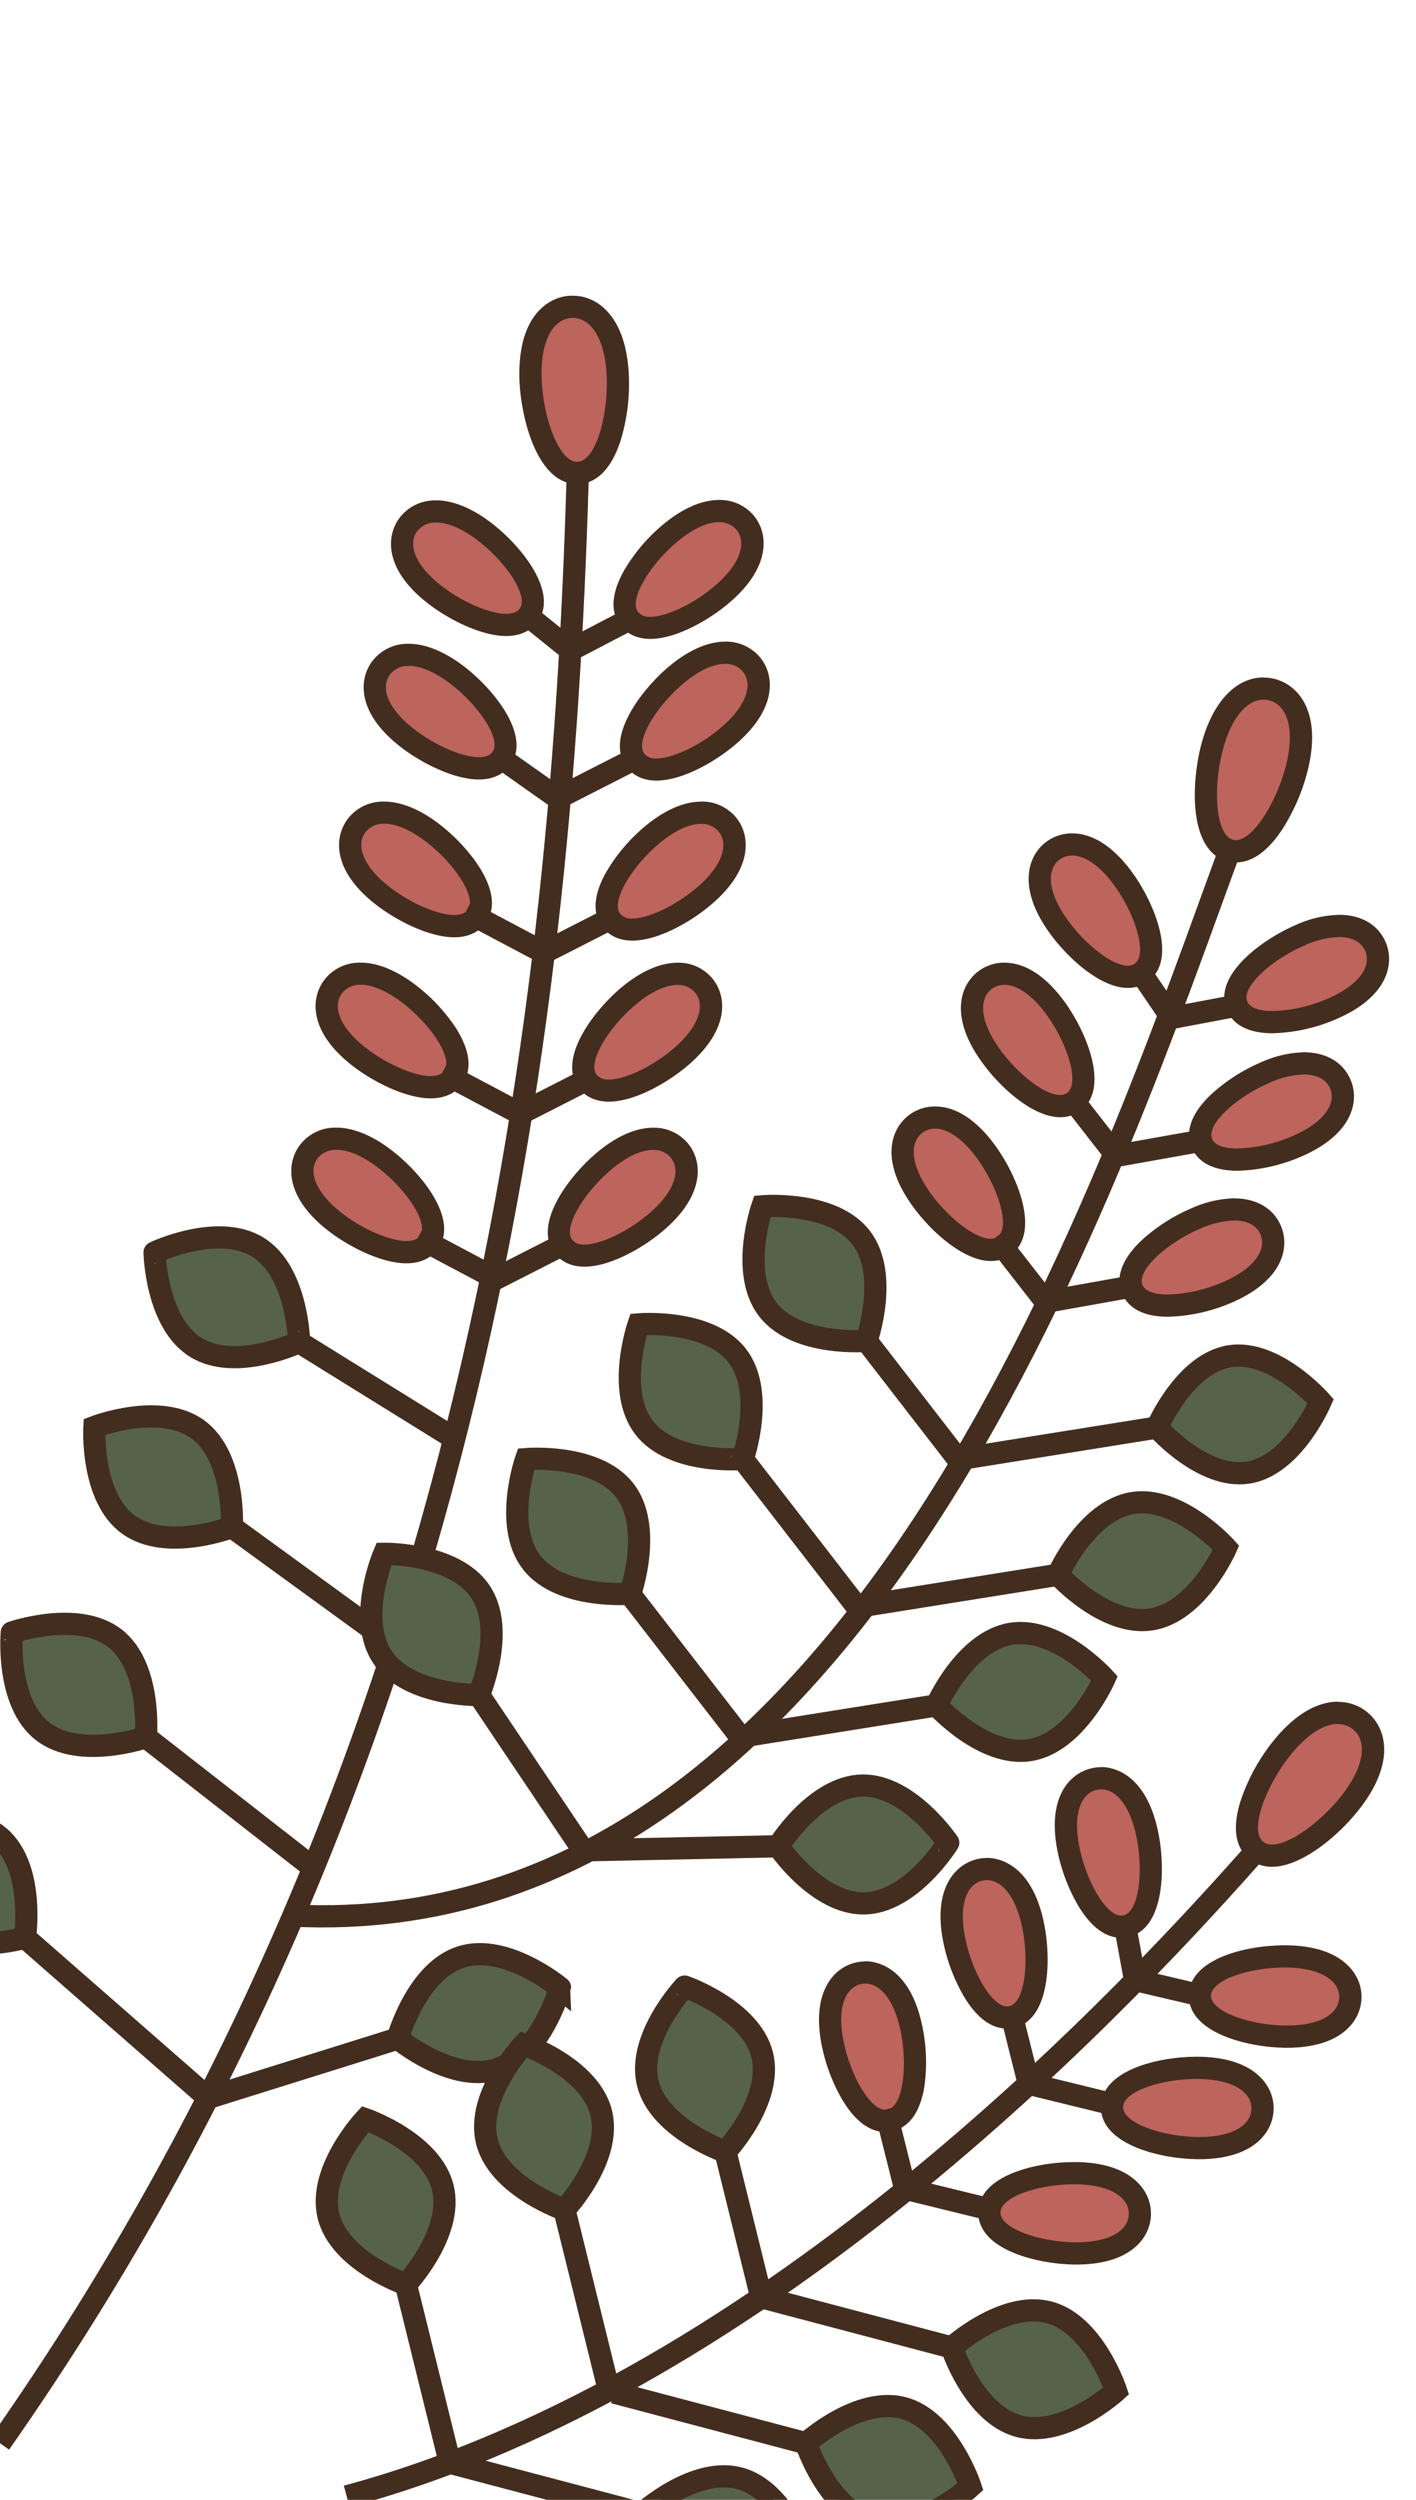<svg xmlns="http://www.w3.org/2000/svg" width="510" height="900" viewBox="0 0 510 900"><defs><style>.a{fill:#56634a;}.a,.b{stroke:#432d1e;stroke-miterlimit:10;stroke-width:8px;}.b{fill:none;}.c{fill:#bd645d;}.d{fill:#432d1e;}</style></defs><title>72</title><path class="a" d="M178.81,745c-16.14,5.05-35.56-11.1-35.56-11.1s6.75-24.33,22.9-29.38,35.56,11.09,35.56,11.09S195,740,178.81,745Z"/><line class="a" x1="143.25" y1="733.92" x2="74.94" y2="755.3"/><path class="b" d="M444.13,302.83c-42,113.3-132.06,396.78-338.45,386.83"/><path class="c" d="M445.1,306.45a7.77,7.77,0,0,1-2-.26c-3.3-.86-7.47-4.16-8.53-15a65.91,65.91,0,0,1,2-22.08c3.47-13.29,10.42-21.22,18.58-21.22a12.49,12.49,0,0,1,3.1.4c11.23,2.93,11.73,17.33,8.75,28.76C463.73,289.26,454.86,306.45,445.1,306.45Z"/><path class="d" d="M455.07,251.89a8.21,8.21,0,0,1,2.09.27c6.27,1.64,9.5,10,5.89,23.88-3.43,13.11-11.76,26.41-17.95,26.41a4,4,0,0,1-1-.13c-6.26-1.63-7.32-18.35-3.71-32.2,3.22-12.32,9.05-18.23,14.71-18.23m0-8h0c-10.1,0-18.49,9.05-22.45,24.21-3.73,14.3-4.47,38.34,9.43,42a12,12,0,0,0,3.05.39c5.86,0,11.47-4,16.68-11.87a71.53,71.53,0,0,0,9-20.52c5.52-21.15-2.8-31.34-11.61-33.64a16.32,16.32,0,0,0-4.11-.53Z"/><path class="c" d="M458.37,368c-8.5,0-11.65-3.17-12.79-5.83-1.26-2.92-1.24-7.85,6-14.7a59.51,59.51,0,0,1,16.74-10.79,36.08,36.08,0,0,1,14-3.33c6.3,0,11.07,2.71,13.1,7.42,1.74,4.05,1,8.54-2,12.65-2.81,3.82-7.42,7.12-13.69,9.81A57.35,57.35,0,0,1,458.37,368Z"/><path class="d" d="M482.29,337.36c4.83,0,8.09,1.88,9.42,5,2.28,5.3-1.85,12.17-13.58,17.21A53.6,53.6,0,0,1,458.37,364c-4.6,0-8.1-1.05-9.12-3.41-2.27-5.3,8.9-15.19,20.63-20.23a32.24,32.24,0,0,1,12.41-3m0-8h0A40,40,0,0,0,466.72,333c-12.41,5.33-30.12,18.39-24.82,30.74,1.62,3.77,5.79,8.25,16.47,8.25a61.57,61.57,0,0,0,22.92-5.09c18.5-7.95,21.13-19.9,17.77-27.72-2.68-6.25-8.8-9.84-16.77-9.84Z"/><path class="c" d="M445.71,417.48c-8.5,0-11.65-3.17-12.79-5.83-3.89-9,11.26-20.56,22.72-25.49a36.08,36.08,0,0,1,14-3.33c6.3,0,11.07,2.71,13.1,7.42,4.21,9.8-5.82,18.23-15.68,22.47A57.53,57.53,0,0,1,445.71,417.48Z"/><path class="d" d="M469.63,386.83c4.83,0,8.09,1.88,9.42,5,2.28,5.3-1.85,12.17-13.58,17.21a53.6,53.6,0,0,1-19.76,4.44c-4.6,0-8.1-1.05-9.12-3.4-2.27-5.31,8.9-15.2,20.63-20.24a32.24,32.24,0,0,1,12.41-3m0-8h0a40,40,0,0,0-15.56,3.66,63.37,63.37,0,0,0-17.91,11.56c-4.91,4.66-10.1,11.76-6.91,19.18,1.62,3.77,5.79,8.25,16.47,8.25a61.57,61.57,0,0,0,22.92-5.09c6.94-3,12.09-6.72,15.33-11.11,3.84-5.23,4.73-11.28,2.44-16.61-2.68-6.25-8.8-9.84-16.77-9.84Z"/><path class="c" d="M420.63,470.05c-8.5,0-11.65-3.17-12.79-5.83-3.89-9.06,11.26-20.56,22.72-25.49a36.08,36.08,0,0,1,14-3.33c6.3,0,11.07,2.7,13.1,7.42,1.74,4.05,1,8.54-2,12.65-2.81,3.82-7.42,7.12-13.69,9.81A57.35,57.35,0,0,1,420.63,470.05Z"/><path class="d" d="M444.54,439.4c4.84,0,8.1,1.88,9.43,5,2.28,5.3-1.85,12.17-13.58,17.21a53.6,53.6,0,0,1-19.76,4.44c-4.6,0-8.1-1.05-9.12-3.41-2.27-5.3,8.9-15.2,20.63-20.23a32.24,32.24,0,0,1,12.4-3m0-8h0A39.91,39.91,0,0,0,429,435.06a63.37,63.37,0,0,0-17.91,11.56c-4.91,4.65-10.1,11.76-6.91,19.18,1.62,3.76,5.79,8.25,16.47,8.25A61.57,61.57,0,0,0,443.55,469c18.5-7.95,21.13-19.9,17.77-27.72-2.68-6.25-8.8-9.84-16.77-9.84Z"/><path class="c" d="M356.79,450c-7.79,0-18.44-9.13-24.93-18.15-4-5.55-6.24-10.75-6.68-15.46-.47-5.09,1.23-9.3,4.81-11.88a11.55,11.55,0,0,1,6.76-2.15c6.12,0,12.72,4.48,18.56,12.6a59.15,59.15,0,0,1,8.79,17.87c2.67,9.59.14,13.83-2.44,15.69A8.19,8.19,0,0,1,356.79,450Z"/><path class="d" d="M336.75,406.32c4.4,0,9.89,3.41,15.32,10.94,7.45,10.36,11.94,24.6,7.25,28a4.22,4.22,0,0,1-2.53.73c-5.63,0-15.34-7.67-21.69-16.49-7.45-10.36-7.46-18.38-2.77-21.75a7.41,7.41,0,0,1,4.42-1.4m0-8h0a15.49,15.49,0,0,0-9.1,2.91c-6.9,5-10.8,16.57,1,32.91,6.87,9.55,18.62,19.82,28.18,19.82a12.17,12.17,0,0,0,7.2-2.24c10.91-7.85,2.46-28.17-5.43-39.13-4.68-6.51-12.27-14.27-21.81-14.27Z"/><path class="c" d="M381.78,398.19c-7.79,0-18.44-9.14-24.94-18.16-6.27-8.72-10.52-21.1-1.86-27.33a11.45,11.45,0,0,1,6.75-2.16c6.13,0,12.72,4.48,18.57,12.61,7.29,10.12,14.34,27.79,6.35,33.55A8.15,8.15,0,0,1,381.78,398.19Z"/><path class="d" d="M361.73,354.54c4.4,0,9.9,3.41,15.32,10.94,7.46,10.36,11.94,24.6,7.26,28a4.26,4.26,0,0,1-2.54.74c-5.63,0-15.33-7.68-21.68-16.5-7.45-10.36-7.46-18.38-2.78-21.75a7.43,7.43,0,0,1,4.42-1.4m0-8h0a15.46,15.46,0,0,0-9.09,2.91c-6.91,5-10.8,16.57,1,32.91,6.87,9.55,18.62,19.83,28.17,19.83A12.27,12.27,0,0,0,389,400c10.91-7.85,2.46-28.18-5.43-39.14-4.69-6.51-12.27-14.27-21.82-14.27Z"/><path class="c" d="M406.17,351.65c-7.79,0-18.43-9.14-24.93-18.16-6.27-8.72-10.52-21.1-1.87-27.33a11.5,11.5,0,0,1,6.76-2.15c6.13,0,12.72,4.47,18.57,12.6a59.12,59.12,0,0,1,8.78,17.87c2.67,9.59.15,13.82-2.44,15.68A8.13,8.13,0,0,1,406.17,351.65Z"/><path class="d" d="M386.13,308c4.4,0,9.9,3.4,15.32,10.93,7.46,10.36,11.94,24.6,7.26,28a4.28,4.28,0,0,1-2.54.74c-5.63,0-15.33-7.68-21.68-16.5-7.46-10.36-7.46-18.38-2.78-21.75a7.42,7.42,0,0,1,4.42-1.39m0-8h0a15.45,15.45,0,0,0-9.09,2.9c-4.71,3.39-7.06,9-6.46,15.49.51,5.44,3,11.3,7.42,17.43,6.87,9.54,18.61,19.82,28.17,19.82a12.29,12.29,0,0,0,7.21-2.24c10.91-7.85,2.46-28.17-5.44-39.14-4.68-6.51-12.26-14.26-21.81-14.26Z"/><polyline class="b" points="411.22 350.69 421.97 366.48 444.13 362.3"/><polyline class="b" points="385.66 395.03 402.1 416.13 430.89 411"/><polyline class="b" points="358.59 445.52 376.65 468.69 408.27 463.05"/><path class="a" d="M310.1,445.52c10.35,13.38,2,37.21,2,37.21s-25.17,2.13-35.52-11.25-2-37.2-2-37.2S299.75,432.14,310.1,445.52Z"/><line class="a" x1="312.07" y1="482.73" x2="345.13" y2="525.47"/><path class="a" d="M265.51,488.06c10.35,13.38,2,37.2,2,37.2S242.31,527.39,232,514s-2-37.21-2-37.21S255.16,474.68,265.51,488.06Z"/><line class="a" x1="267.47" y1="525.26" x2="308.42" y2="578.18"/><line class="a" x1="223.79" y1="569.91" x2="266.66" y2="625.32"/><path class="a" d="M449.56,530.16c-16.27,2.6-32.81-16.23-32.81-16.23s9.84-23,26.11-25.65,32.81,16.23,32.81,16.23S465.83,527.56,449.56,530.16Z"/><line class="a" x1="416.75" y1="513.93" x2="347.9" y2="524.94"/><path class="a" d="M414.68,583c-16.7,2.67-33.59-16.1-33.59-16.1s10.19-23.11,26.9-25.78,33.59,16.11,33.59,16.11S431.39,580.37,414.68,583Z"/><line class="a" x1="381.09" y1="566.94" x2="310.42" y2="578.23"/><path class="a" d="M370.92,630.07c-16.7,2.67-33.59-16.11-33.59-16.11s10.19-23.11,26.9-25.78,33.59,16.11,33.59,16.11S387.63,627.4,370.92,630.07Z"/><line class="a" x1="337.33" y1="613.96" x2="266.66" y2="625.26"/><path class="b" d="M454.82,663.6C409.28,715.42,278.4,857.48,124.87,898.75"/><path class="c" d="M458.12,668.08a8.83,8.83,0,0,1-5.64-1.84c-2.67-2.13-5.14-6.83-1.73-17.17a66,66,0,0,1,10.73-19.4c6.64-8.35,13.89-12.95,20.41-12.95a12.49,12.49,0,0,1,7.84,2.68c3.73,3,5.35,7.63,4.57,13.12-.74,5.17-3.5,10.79-8.21,16.72C478.65,658.6,466.65,668.08,458.12,668.08Z"/><path class="d" d="M481.89,620.72a8.42,8.42,0,0,1,5.35,1.81c5.07,4,4.63,13-4.28,24.22-7.45,9.37-18.47,17.33-24.84,17.33a4.93,4.93,0,0,1-3.15-1c-5.06-4,.73-19.74,9.64-31,6.28-7.89,12.43-11.44,17.28-11.44m0-8h0c-5.49,0-14,2.51-23.54,14.46A70.07,70.07,0,0,0,447,647.82c-2.28,6.91-3.61,16.26,3.05,21.55a12.86,12.86,0,0,0,8.12,2.71c10.25,0,23.31-10.55,31.1-20.35,13.61-17.11,10.12-29.8,3-35.46a16.42,16.42,0,0,0-10.33-3.55Z"/><path class="c" d="M462.92,733.24a58.93,58.93,0,0,1-19.6-3.52c-9.31-3.53-11.22-8.07-11.19-11.26.11-9.74,17.89-14.12,30.49-14.12h.6c10.74.12,23.24,4,23.12,14.7-.11,10.48-12.37,14.2-22.83,14.2Z"/><path class="d" d="M462.62,708.34h.56c12.76.14,19.23,4.89,19.16,10.66s-6.43,10.24-18.83,10.24H463c-12.76-.14-26.89-5-26.83-10.74s13.88-10.16,26.49-10.16m0-8h0c-13.79,0-34.35,4.82-34.49,18.08-.14,13.44,21.23,18.68,34.74,18.82h.64c19.66,0,26.74-9.78,26.83-18.16.07-5.79-3.09-11-8.65-14.38-4.67-2.81-10.87-4.28-18.42-4.36Z"/><path class="c" d="M431.32,773.36c-12.47-.13-30.89-4.92-30.78-14.78s17.89-14.12,30.48-14.12h.61c6.83.08,12.35,1.35,16.41,3.79,4.37,2.63,6.76,6.5,6.71,10.91-.11,10.48-12.37,14.2-22.84,14.2Z"/><path class="d" d="M431,748.46h.57c12.76.14,19.22,4.89,19.16,10.66s-6.44,10.24-18.84,10.24h-.54c-12.77-.14-26.89-5-26.83-10.74s13.87-10.16,26.48-10.16m0-8h0c-13.78,0-34.34,4.82-34.48,18.08-.14,13.44,21.23,18.68,34.74,18.82h.63c19.67,0,26.75-9.78,26.84-18.16.06-5.79-3.09-11-8.65-14.38-4.68-2.81-10.88-4.28-18.43-4.36Z"/><path class="c" d="M387.12,811.28c-12.48-.13-30.89-4.92-30.78-14.78s17.88-14.12,30.48-14.12h.61c10.73.11,23.23,4,23.12,14.69-.12,10.49-12.37,14.21-22.84,14.21Z"/><path class="d" d="M386.82,786.38h.57c12.76.13,19.22,4.88,19.16,10.65s-6.44,10.25-18.84,10.25h-.55c-12.76-.13-26.89-5-26.82-10.73s13.87-10.17,26.48-10.17m0-8h0c-13.78,0-34.34,4.82-34.48,18.08-.15,13.44,21.23,18.68,34.74,18.82h.63c19.67,0,26.75-9.79,26.84-18.16.06-5.8-3.09-11-8.65-14.38-4.68-2.82-10.88-4.28-18.43-4.36Z"/><path class="c" d="M318.91,763.59c-9.08,0-16.55-16.07-18.94-27.47-1.41-6.68-1.36-12.35.14-16.84,1.63-4.84,4.89-8,9.21-8.91a11.56,11.56,0,0,1,2.34-.25c7.75,0,13.95,7.5,16.59,20,2.56,12.21,1.87,31.23-7.78,33.25A7.38,7.38,0,0,1,318.91,763.59Z"/><path class="d" d="M311.66,714.12c5.16,0,10.28,5.51,12.67,16.88,2.63,12.48,1,27.32-4.68,28.51a3.65,3.65,0,0,1-.74.08c-5.54,0-12.52-12.34-15-24.29-2.63-12.49.61-19.83,6.26-21a7.93,7.93,0,0,1,1.52-.16m0-8h0a15.46,15.46,0,0,0-3.17.34c-5.67,1.19-10.11,5.4-12.17,11.55-1.73,5.17-1.82,11.54-.27,18.93A64,64,0,0,0,303.4,756c4.6,7.66,9.82,11.55,15.51,11.55a12,12,0,0,0,2.39-.25c2.62-.55,6.31-2.28,8.94-7.35a29.78,29.78,0,0,0,2.77-9.34,63.16,63.16,0,0,0-.85-21.3c-4.53-21.55-16.83-23.23-20.5-23.23Z"/><path class="c" d="M362.71,726.34c-9.08,0-16.55-16.06-18.95-27.46-2.21-10.51-1.08-23.56,9.36-25.75a11.56,11.56,0,0,1,2.34-.25c7.75,0,13.94,7.5,16.59,20,2.56,12.21,1.87,31.22-7.78,33.25A7.37,7.37,0,0,1,362.71,726.34Z"/><path class="d" d="M355.46,676.88c5.16,0,10.28,5.51,12.67,16.88,2.63,12.48,1,27.32-4.68,28.51a3.64,3.64,0,0,1-.74.07c-5.55,0-12.52-12.33-15-24.28-2.63-12.49.61-19.83,6.26-21a7.77,7.77,0,0,1,1.52-.16m0-8h0a15.44,15.44,0,0,0-3.17.33C344,671,335.71,680,339.85,699.7a64,64,0,0,0,7.35,19.1c4.6,7.66,9.82,11.54,15.51,11.54a12,12,0,0,0,2.39-.24c13.15-2.77,13.64-24.77,10.86-38-4.53-21.55-16.83-23.23-20.5-23.23Z"/><path class="c" d="M403.85,693.66c-9.08,0-16.55-16.06-18.94-27.47-2.21-10.51-1.09-23.55,9.35-25.75a11.54,11.54,0,0,1,2.34-.24c7.75,0,13.95,7.49,16.59,20a59.31,59.31,0,0,1,.8,19.9c-1.44,9.85-5.46,12.7-8.58,13.35A7.38,7.38,0,0,1,403.85,693.66Z"/><path class="d" d="M396.6,644.19c5.16,0,10.28,5.51,12.67,16.88,2.63,12.49,1,27.32-4.68,28.51a3.65,3.65,0,0,1-.74.08c-5.54,0-12.52-12.34-15-24.29-2.63-12.49.61-19.83,6.26-21a7.93,7.93,0,0,1,1.52-.16m0-8h0a15.46,15.46,0,0,0-3.17.34C385.1,638.28,376.85,647.31,381,667a64,64,0,0,0,7.35,19.1c4.6,7.66,9.82,11.55,15.51,11.55a12,12,0,0,0,2.39-.25c13.15-2.77,13.64-24.77,10.86-38-4.53-21.55-16.83-23.23-20.5-23.23Z"/><polyline class="b" points="405.36 694.05 408.8 712.84 430.76 717.99"/><polyline class="b" points="364.05 724.26 370.55 750.2 398.95 757.16"/><polyline class="b" points="318.87 759.48 326 787.97 357.2 795.61"/><path class="a" d="M274.52,739.86c4.05,16.42-13.25,34.82-13.25,34.82s-23.88-8.23-27.94-24.65,13.26-34.82,13.26-34.82S270.46,723.44,274.52,739.86Z"/><line class="a" x1="261.27" y1="774.68" x2="274.21" y2="827.14"/><path class="a" d="M216.53,760.72c4.05,16.42-13.25,34.82-13.25,34.82s-23.88-8.23-27.93-24.66,13.25-34.81,13.25-34.81S212.48,744.3,216.53,760.72Z"/><line class="a" x1="203.28" y1="795.54" x2="219.31" y2="860.5"/><line class="a" x1="145.26" y1="818.69" x2="162.05" y2="886.71"/><path class="a" d="M367,873.49c-16.35-4.32-24.2-28.33-24.2-28.33s18.67-17,35-12.69,24.2,28.32,24.2,28.32S383.4,877.8,367,873.49Z"/><line class="a" x1="342.84" y1="845.16" x2="273.64" y2="826.9"/><path class="a" d="M314.52,907.94c-16.36-4.32-24.2-28.32-24.2-28.32s18.67-17,35-12.7,24.21,28.33,24.21,28.33S330.88,912.25,314.52,907.94Z"/><line class="a" x1="290.32" y1="879.62" x2="221.12" y2="861.35"/><path class="a" d="M255.48,933.24c-16.36-4.32-24.21-28.32-24.21-28.32s18.67-17,35-12.7,24.2,28.33,24.2,28.33S271.83,937.55,255.48,933.24Z"/><line class="a" x1="231.27" y1="904.92" x2="162.07" y2="886.65"/><path class="b" d="M208.2,166.73C203,358.58,174.73,630.33,0,879.62"/><path class="c" d="M207.84,170.26c-10.52,0-16.21-20-16.75-33.57-.47-11.81,3.1-25.77,14.7-26.23h.49c7.37,0,15.5,6.57,16.23,25a66,66,0,0,1-2.81,22c-3.35,10.36-8.13,12.69-11.55,12.83Z"/><path class="d" d="M206.28,114.45c6.32,0,11.68,7.09,12.23,21.15.57,14.3-4,30.4-10.51,30.66h-.16c-6.41,0-12.19-15.54-12.75-29.73s4.39-21.81,10.85-22.07h.34m0-8h0l-.65,0c-6.15.24-11.54,3.88-14.81,10-2.8,5.25-4,12.11-3.73,20.4.58,14.46,6.72,37.41,20.75,37.41h.47c8.5-.33,12.95-8.66,15.19-15.59a70,70,0,0,0,3-23.38c-.33-8.13-2.06-14.77-5.16-19.75-3.64-5.85-9-9.08-15.07-9.08Z"/><path class="c" d="M234.19,226.07c-4,0-6.21-1.61-7.36-3-2.05-2.44-3.47-7.15,1.46-15.81a59.1,59.1,0,0,1,12.88-15.18c6.28-5.3,12.41-8.1,17.74-8.1a12,12,0,0,1,9.37,4.13c6.87,8.16-.27,19.13-8.48,26.06S241,226.07,234.19,226.07Z"/><path class="d" d="M258.91,188a7.94,7.94,0,0,1,6.31,2.71c3.72,4.41,1.76,12.19-8,20.42-7.39,6.23-17.12,10.93-23,10.93a5.39,5.39,0,0,1-4.3-1.55c-3.72-4.41,4.1-17.13,13.86-25.36,5.87-4.95,11.11-7.15,15.16-7.15m0-8h0c-6.29,0-13.31,3.13-20.32,9a63.24,63.24,0,0,0-13.78,16.27c-3.34,5.88-6.24,14.18-1,20.36,1.69,2,4.87,4.39,10.41,4.39,9,0,20.62-6.44,28.19-12.82,5.77-4.87,9.62-9.94,11.44-15.09,2.16-6.11,1.25-12.16-2.49-16.6A15.91,15.91,0,0,0,258.91,180Z"/><path class="c" d="M236.45,277.09c-4,0-6.21-1.62-7.35-3-6.36-7.54,4.8-23,14.33-31,6.28-5.29,12.42-8.09,17.74-8.09a12,12,0,0,1,9.37,4.13c6.88,8.15-.27,19.13-8.47,26S243.24,277.09,236.45,277.09Z"/><path class="d" d="M261.17,239a7.9,7.9,0,0,1,6.31,2.71c3.72,4.41,1.76,12.18-8,20.41-7.39,6.24-17.13,10.94-23,10.94a5.38,5.38,0,0,1-4.29-1.55c-3.72-4.42,4.1-17.13,13.85-25.36,5.88-5,11.11-7.15,15.16-7.15m0-8h0c-6.28,0-13.31,3.12-20.32,9-10.32,8.71-23.47,26.36-14.81,36.63,1.69,2,4.87,4.4,10.41,4.4,9,0,20.63-6.44,28.19-12.82,5.78-4.87,9.62-9.95,11.44-15.09,2.16-6.12,1.26-12.17-2.48-16.6A15.93,15.93,0,0,0,261.17,231Z"/><path class="c" d="M227.73,334.68c-4,0-6.21-1.62-7.35-3-6.36-7.53,4.79-22.95,14.33-31,6.28-5.3,12.41-8.1,17.74-8.1a12,12,0,0,1,9.37,4.14c6.87,8.15-.27,19.12-8.48,26.05S234.52,334.68,227.73,334.68Z"/><path class="d" d="M252.45,296.61a7.93,7.93,0,0,1,6.31,2.71c3.72,4.42,1.76,12.19-8,20.42-7.39,6.23-17.13,10.94-23,10.94a5.38,5.38,0,0,1-4.29-1.56c-3.73-4.41,4.1-17.13,13.85-25.36,5.88-4.95,11.11-7.15,15.16-7.15m0-8h0c-6.28,0-13.31,3.13-20.32,9a63.17,63.17,0,0,0-13.77,16.27c-3.35,5.88-6.25,14.18-1,20.36,1.69,2,4.87,4.4,10.41,4.4,9,0,20.63-6.44,28.19-12.83,5.77-4.86,9.62-9.94,11.44-15.09,2.16-6.11,1.26-12.16-2.48-16.59a15.92,15.92,0,0,0-12.43-5.56Z"/><path class="c" d="M163.64,333.41c-6.85,0-17-4.28-25.38-10.64-8.54-6.52-16.21-17.14-9.73-25.61a12.07,12.07,0,0,1,9.91-4.6c5.15,0,11.15,2.5,17.35,7.24,9.92,7.57,21.81,22.42,15.83,30.26C170.45,331.59,168.12,333.41,163.64,333.41Z"/><path class="d" d="M138.44,296.56c4,0,9.1,2,14.93,6.42,10.14,7.74,18.57,20.06,15.07,24.65-.94,1.23-2.63,1.78-4.8,1.78-6,0-15.52-4.15-23-9.82-10.14-7.75-12.48-15.42-9-20a8.07,8.07,0,0,1,6.74-3m0-8h0a16,16,0,0,0-13.09,6.17c-5.17,6.76-5.52,19,10.48,31.22,7.47,5.7,19,11.46,27.81,11.46,6.12,0,9.44-2.68,11.16-4.92,8.15-10.69-5.84-27.67-16.58-35.87-6.91-5.28-13.75-8.06-19.78-8.06Z"/><path class="c" d="M172.5,276.6c-6.85,0-17.05-4.27-25.38-10.64-8.54-6.51-16.21-17.13-9.73-25.61a12.1,12.1,0,0,1,9.91-4.6c5.15,0,11.15,2.51,17.35,7.24a59.09,59.09,0,0,1,13.6,14.55c5.34,8.4,4.16,13.18,2.23,15.71C179.31,274.78,177,276.6,172.5,276.6Z"/><path class="d" d="M147.3,239.75c4,0,9.1,2,14.93,6.42,10.14,7.75,18.57,20.07,15.07,24.66-.94,1.22-2.63,1.77-4.8,1.77-6,0-15.52-4.14-23-9.82-10.14-7.74-12.48-15.41-9-20a8.1,8.1,0,0,1,6.74-3m0-8h0a16,16,0,0,0-13.09,6.18c-5.17,6.76-5.52,19,10.48,31.21,7.47,5.71,19,11.46,27.81,11.46,6.12,0,9.44-2.67,11.16-4.92,8.15-10.68-5.84-27.67-16.58-35.87-6.91-5.27-13.75-8.06-19.78-8.06Z"/><path class="c" d="M182.32,225c-6.85,0-17-4.27-25.38-10.64-8.54-6.51-16.21-17.13-9.74-25.61a12.13,12.13,0,0,1,9.92-4.6c5.15,0,11.15,2.51,17.35,7.24,9.92,7.57,21.81,22.43,15.83,30.26C189.13,223.16,186.8,225,182.32,225Z"/><path class="d" d="M157.12,188.13c4,0,9.1,2,14.93,6.42,10.14,7.75,18.57,20.07,15.07,24.66-.94,1.22-2.63,1.77-4.8,1.77-6,0-15.52-4.14-23-9.82-10.14-7.74-12.48-15.41-9-20a8.1,8.1,0,0,1,6.74-3m0-8h0A16,16,0,0,0,144,186.31c-5.17,6.76-5.52,19,10.48,31.21,7.47,5.71,19,11.46,27.81,11.46,6.12,0,9.44-2.67,11.16-4.92,8.15-10.68-5.84-27.67-16.58-35.87-6.91-5.27-13.75-8.06-19.78-8.06Z"/><polyline class="b" points="190.61 222.09 205.49 234.07 225.48 223.64"/><polyline class="b" points="179.05 271.94 200.91 287.35 226.97 274.07"/><polyline class="b" points="167.82 328.12 195.88 342.98 220.45 330.46"/><path class="c" d="M219.24,392.66c-4,0-6.21-1.61-7.36-3-2-2.44-3.47-7.15,1.46-15.81a59.1,59.1,0,0,1,12.88-15.18c6.27-5.3,12.41-8.1,17.74-8.1a12,12,0,0,1,9.36,4.13c6.88,8.16-.26,19.13-8.47,26.06S226,392.66,219.24,392.66Z"/><path class="d" d="M244,354.6a7.94,7.94,0,0,1,6.31,2.71c3.72,4.41,1.75,12.19-8,20.42-7.39,6.23-17.13,10.93-23,10.93a5.39,5.39,0,0,1-4.3-1.55c-3.72-4.41,4.1-17.13,13.85-25.36,5.88-4.95,11.12-7.15,15.17-7.15m0-8h0c-6.29,0-13.31,3.13-20.32,9-10.33,8.71-23.48,26.36-14.82,36.63,1.7,2,4.88,4.39,10.42,4.39,9,0,20.62-6.44,28.19-12.82,15.39-13,14.44-25.18,8.95-31.69A15.91,15.91,0,0,0,244,346.6Z"/><path class="c" d="M155.14,391.39c-6.84,0-17-4.27-25.38-10.63-8.53-6.52-16.2-17.14-9.73-25.61a12.11,12.11,0,0,1,9.91-4.61c5.15,0,11.15,2.51,17.36,7.25,9.91,7.57,21.8,22.42,15.82,30.26C162,389.57,159.62,391.39,155.14,391.39Z"/><path class="d" d="M129.94,354.54c4,0,9.1,2,14.93,6.43,10.14,7.74,18.57,20.06,15.07,24.65-.93,1.22-2.63,1.77-4.8,1.77-5.95,0-15.52-4.14-22.95-9.81-10.15-7.75-12.48-15.42-9-20a8.08,8.08,0,0,1,6.73-3m0-8h0a16,16,0,0,0-13.09,6.18c-5.16,6.76-5.52,19,10.48,31.21,7.47,5.71,19,11.46,27.81,11.46,6.12,0,9.45-2.67,11.16-4.92,4.9-6.42,1.6-14.57-2-20.28a63.28,63.28,0,0,0-14.54-15.58c-6.91-5.28-13.75-8.07-19.79-8.07Z"/><polyline class="b" points="159.33 386.11 187.38 400.97 211.96 388.44"/><path class="c" d="M210.49,452.06c-4,0-6.21-1.62-7.36-3-6.35-7.53,4.8-22.94,14.34-31,6.27-5.29,12.41-8.09,17.74-8.09a12,12,0,0,1,9.36,4.13c6.88,8.15-.26,19.13-8.47,26.05S217.28,452.06,210.49,452.06Z"/><path class="d" d="M235.21,414a7.91,7.91,0,0,1,6.31,2.71c3.72,4.41,1.75,12.19-8,20.41-7.39,6.24-17.13,10.94-23,10.94a5.39,5.39,0,0,1-4.3-1.55c-3.72-4.42,4.1-17.13,13.85-25.36,5.88-5,11.12-7.15,15.17-7.15m0-8h0c-6.28,0-13.31,3.12-20.31,9-10.33,8.71-23.48,26.36-14.82,36.63,1.7,2,4.88,4.4,10.42,4.4,9,0,20.62-6.44,28.19-12.82,5.77-4.87,9.62-9.95,11.43-15.09,2.16-6.12,1.26-12.17-2.48-16.6A15.91,15.91,0,0,0,235.21,406Z"/><path class="c" d="M146.39,450.79c-6.84,0-17-4.28-25.38-10.64-8.53-6.51-16.2-17.13-9.73-25.61a12.11,12.11,0,0,1,9.91-4.6c5.15,0,11.15,2.5,17.36,7.24,9.91,7.57,21.8,22.43,15.82,30.26C153.2,449,150.87,450.79,146.39,450.79Z"/><path class="d" d="M121.19,413.94c4,0,9.1,2,14.93,6.42,10.14,7.75,18.57,20.07,15.07,24.66-.93,1.22-2.63,1.77-4.8,1.77-5.95,0-15.52-4.14-22.95-9.82-10.15-7.74-12.48-15.41-9-20a8.08,8.08,0,0,1,6.73-3m0-8h0a16,16,0,0,0-13.09,6.17c-5.16,6.77-5.52,19,10.48,31.22,7.47,5.7,19,11.46,27.81,11.46,6.12,0,9.45-2.68,11.16-4.92,8.16-10.68-5.84-27.67-16.58-35.87-6.9-5.27-13.74-8.06-19.78-8.06Z"/><polyline class="b" points="150.58 445.5 178.63 460.37 203.21 447.84"/><path class="a" d="M225,536.54c10.35,13.38,2,37.21,2,37.21s-25.17,2.13-35.52-11.25-2-37.2-2-37.2S214.62,523.17,225,536.54Z"/><path class="a" d="M159.49,787.6c4,16.42-13.25,34.81-13.25,34.81s-23.88-8.23-27.93-24.65,13.25-34.82,13.25-34.82S155.44,771.17,159.49,787.6Z"/><path class="a" d="M92.88,449c14.38,8.91,14.85,34.17,14.85,34.17S84.9,494,70.52,485.08s-14.85-34.17-14.85-34.17S78.51,440.11,92.88,449Z"/><line class="a" x1="107.73" y1="483.2" x2="164.59" y2="518.46"/><path class="a" d="M71.22,514.59c13.68,9.95,12.29,35.17,12.29,35.17S60,558.85,46.27,548.9,34,513.73,34,513.73,57.54,504.64,71.22,514.59Z"/><line class="a" x1="83.51" y1="549.76" x2="142.16" y2="592.42"/><path class="a" d="M41.43,589.85c13.34,10.41,11.11,35.57,11.11,35.57s-23.86,8.28-37.2-2.12-11.1-35.56-11.1-35.56S28.1,579.45,41.43,589.85Z"/><line class="a" x1="52.54" y1="625.42" x2="112.88" y2="672.49"/><path class="a" d="M0,661.49C12.68,672.62,9,697.62,9,697.62s-24.29,6.93-37-4.21-9.09-36.13-9.09-36.13S-12.78,650.35,0,661.49Z"/><line class="a" x1="9.04" y1="697.62" x2="77.1" y2="757.16"/><path class="a" d="M173,573c9.43,14-.53,37.25-.53,37.25s-25.25.44-34.68-13.6.53-37.25.53-37.25S163.6,559,173,573Z"/><line class="a" x1="172.5" y1="610.26" x2="209.81" y2="665.81"/><path class="a" d="M311.36,685.25c-16.92.36-31.07-20.56-31.07-20.56s13.26-21.49,30.18-21.85,31.06,20.57,31.06,20.57S328.27,684.9,311.36,685.25Z"/><line class="a" x1="280.29" y1="664.69" x2="208.73" y2="666.19"/></svg>